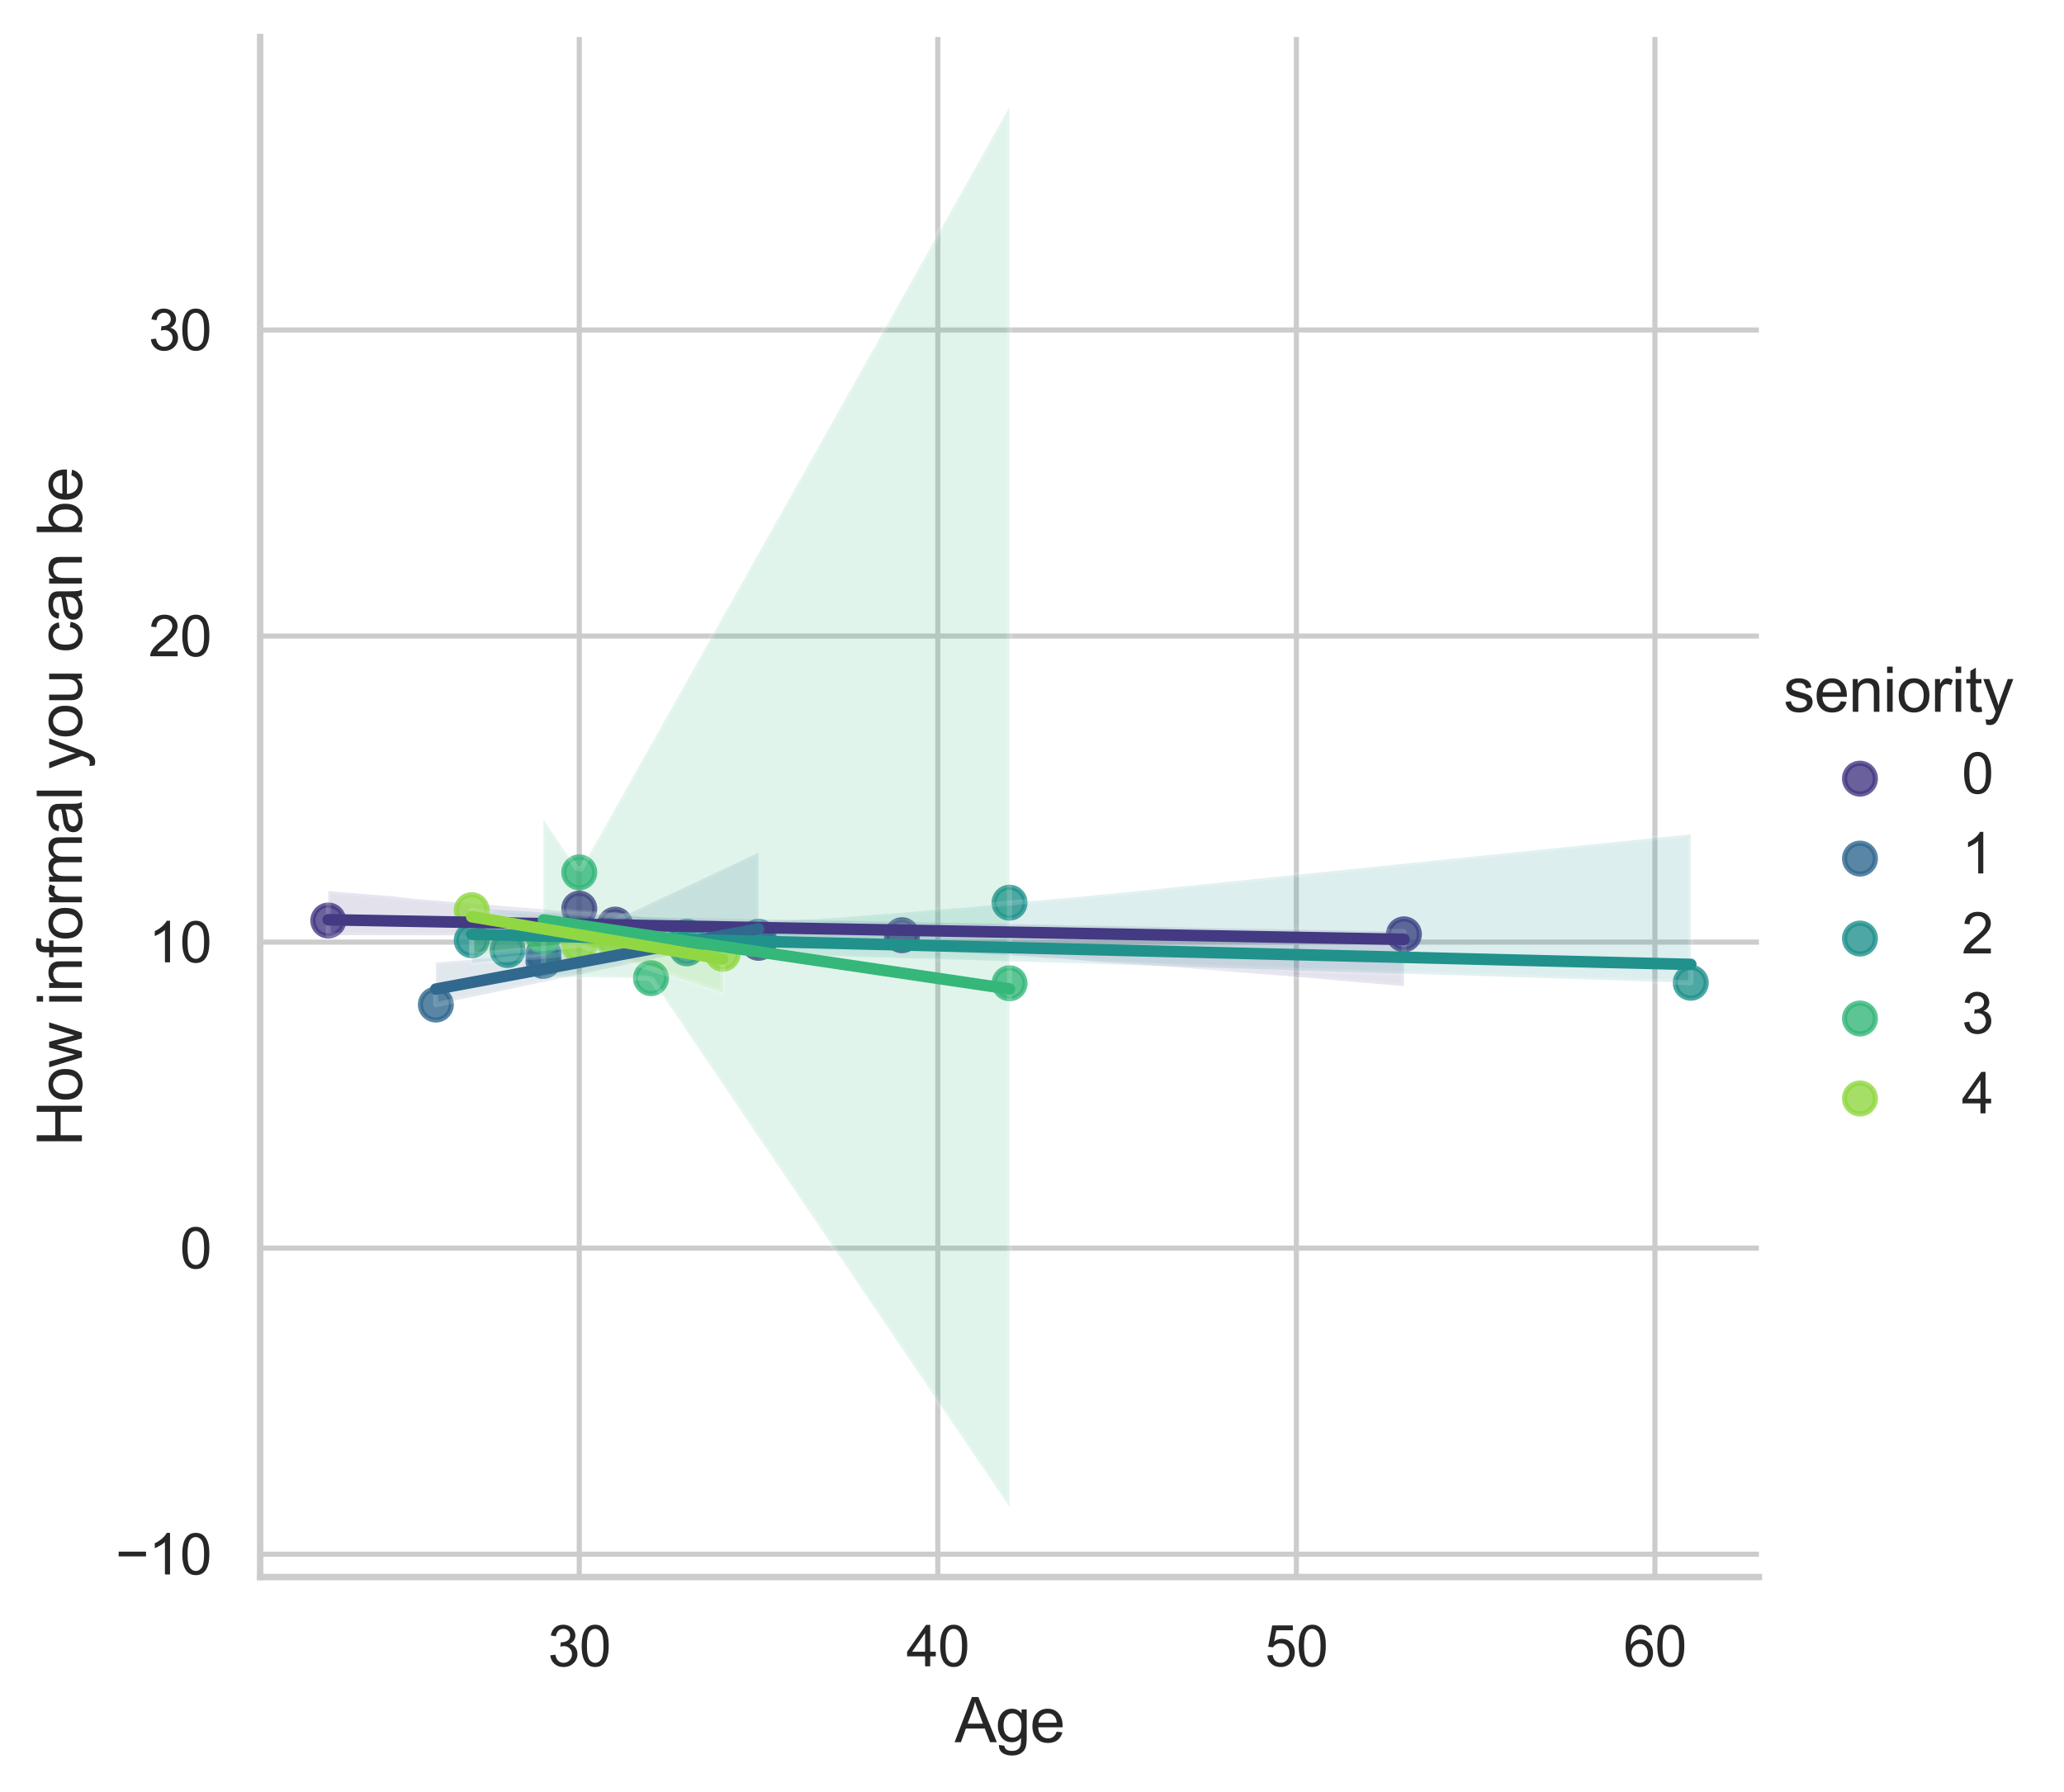 <?xml version="1.0" encoding="utf-8" standalone="no"?>
<!DOCTYPE svg PUBLIC "-//W3C//DTD SVG 1.1//EN"
  "http://www.w3.org/Graphics/SVG/1.1/DTD/svg11.dtd">
<svg xmlns:xlink="http://www.w3.org/1999/xlink" width="401.585pt" height="348.775pt" viewBox="0 0 401.585 348.775" xmlns="http://www.w3.org/2000/svg" version="1.1">
 <defs>
  <style type="text/css">*{stroke-linejoin: round; stroke-linecap: butt}</style>
 </defs>
 <g id="figure_1">
  <g id="patch_1">
   <path d="M 0 348.775 
L 401.585 348.775 
L 401.585 0 
L 0 0 
z
" style="fill: #ffffff"/>
  </g>
  <g id="axes_1">
   <g id="patch_2">
    <path d="M 50.62 306.9 
L 342.22 306.9 
L 342.22 7.2 
L 50.62 7.2 
z
" style="fill: #ffffff"/>
   </g>
   <g id="matplotlib.axis_1">
    <g id="xtick_1">
     <g id="line2d_1">
      <path d="M 112.707 306.9 
L 112.707 7.2 
" clip-path="url(#p3440f2f7db)" style="fill: none; stroke: #cccccc; stroke-linecap: round"/>
     </g>
     <g id="text_1">
      <!-- 30 -->
      <g style="fill: #262626" transform="translate(106.59 324.274) scale(0.11 -0.11)">
       <defs>
        <path id="ArialMT-33" d="M 269 1209 
L 831 1284 
Q 928 806 1161 595 
Q 1394 384 1728 384 
Q 2125 384 2398 659 
Q 2672 934 2672 1341 
Q 2672 1728 2419 1979 
Q 2166 2231 1775 2231 
Q 1616 2231 1378 2169 
L 1441 2663 
Q 1497 2656 1531 2656 
Q 1891 2656 2178 2843 
Q 2466 3031 2466 3422 
Q 2466 3731 2256 3934 
Q 2047 4138 1716 4138 
Q 1388 4138 1169 3931 
Q 950 3725 888 3313 
L 325 3413 
Q 428 3978 793 4289 
Q 1159 4600 1703 4600 
Q 2078 4600 2393 4439 
Q 2709 4278 2876 4000 
Q 3044 3722 3044 3409 
Q 3044 3113 2884 2869 
Q 2725 2625 2413 2481 
Q 2819 2388 3044 2092 
Q 3269 1797 3269 1353 
Q 3269 753 2831 336 
Q 2394 -81 1725 -81 
Q 1122 -81 723 278 
Q 325 638 269 1209 
z
" transform="scale(0.016)"/>
        <path id="ArialMT-30" d="M 266 2259 
Q 266 3072 433 3567 
Q 600 4063 929 4331 
Q 1259 4600 1759 4600 
Q 2128 4600 2406 4451 
Q 2684 4303 2865 4023 
Q 3047 3744 3150 3342 
Q 3253 2941 3253 2259 
Q 3253 1453 3087 958 
Q 2922 463 2592 192 
Q 2263 -78 1759 -78 
Q 1097 -78 719 397 
Q 266 969 266 2259 
z
M 844 2259 
Q 844 1131 1108 757 
Q 1372 384 1759 384 
Q 2147 384 2411 759 
Q 2675 1134 2675 2259 
Q 2675 3391 2411 3762 
Q 2147 4134 1753 4134 
Q 1366 4134 1134 3806 
Q 844 3388 844 2259 
z
" transform="scale(0.016)"/>
       </defs>
       <use xlink:href="#ArialMT-33"/>
       <use xlink:href="#ArialMT-30" x="55.615"/>
      </g>
     </g>
    </g>
    <g id="xtick_2">
     <g id="line2d_2">
      <path d="M 182.468 306.9 
L 182.468 7.2 
" clip-path="url(#p3440f2f7db)" style="fill: none; stroke: #cccccc; stroke-linecap: round"/>
     </g>
     <g id="text_2">
      <!-- 40 -->
      <g style="fill: #262626" transform="translate(176.351 324.274) scale(0.11 -0.11)">
       <defs>
        <path id="ArialMT-34" d="M 2069 0 
L 2069 1097 
L 81 1097 
L 81 1613 
L 2172 4581 
L 2631 4581 
L 2631 1613 
L 3250 1613 
L 3250 1097 
L 2631 1097 
L 2631 0 
L 2069 0 
z
M 2069 1613 
L 2069 3678 
L 634 1613 
L 2069 1613 
z
" transform="scale(0.016)"/>
       </defs>
       <use xlink:href="#ArialMT-34"/>
       <use xlink:href="#ArialMT-30" x="55.615"/>
      </g>
     </g>
    </g>
    <g id="xtick_3">
     <g id="line2d_3">
      <path d="M 252.228 306.9 
L 252.228 7.2 
" clip-path="url(#p3440f2f7db)" style="fill: none; stroke: #cccccc; stroke-linecap: round"/>
     </g>
     <g id="text_3">
      <!-- 50 -->
      <g style="fill: #262626" transform="translate(246.111 324.274) scale(0.11 -0.11)">
       <defs>
        <path id="ArialMT-35" d="M 266 1200 
L 856 1250 
Q 922 819 1161 601 
Q 1400 384 1738 384 
Q 2144 384 2425 690 
Q 2706 997 2706 1503 
Q 2706 1984 2436 2262 
Q 2166 2541 1728 2541 
Q 1456 2541 1237 2417 
Q 1019 2294 894 2097 
L 366 2166 
L 809 4519 
L 3088 4519 
L 3088 3981 
L 1259 3981 
L 1013 2750 
Q 1425 3038 1878 3038 
Q 2478 3038 2890 2622 
Q 3303 2206 3303 1553 
Q 3303 931 2941 478 
Q 2500 -78 1738 -78 
Q 1113 -78 717 272 
Q 322 622 266 1200 
z
" transform="scale(0.016)"/>
       </defs>
       <use xlink:href="#ArialMT-35"/>
       <use xlink:href="#ArialMT-30" x="55.615"/>
      </g>
     </g>
    </g>
    <g id="xtick_4">
     <g id="line2d_4">
      <path d="M 321.989 306.9 
L 321.989 7.2 
" clip-path="url(#p3440f2f7db)" style="fill: none; stroke: #cccccc; stroke-linecap: round"/>
     </g>
     <g id="text_4">
      <!-- 60 -->
      <g style="fill: #262626" transform="translate(315.872 324.274) scale(0.11 -0.11)">
       <defs>
        <path id="ArialMT-36" d="M 3184 3459 
L 2625 3416 
Q 2550 3747 2413 3897 
Q 2184 4138 1850 4138 
Q 1581 4138 1378 3988 
Q 1113 3794 959 3422 
Q 806 3050 800 2363 
Q 1003 2672 1297 2822 
Q 1591 2972 1913 2972 
Q 2475 2972 2870 2558 
Q 3266 2144 3266 1488 
Q 3266 1056 3080 686 
Q 2894 316 2569 119 
Q 2244 -78 1831 -78 
Q 1128 -78 684 439 
Q 241 956 241 2144 
Q 241 3472 731 4075 
Q 1159 4600 1884 4600 
Q 2425 4600 2770 4297 
Q 3116 3994 3184 3459 
z
M 888 1484 
Q 888 1194 1011 928 
Q 1134 663 1356 523 
Q 1578 384 1822 384 
Q 2178 384 2434 671 
Q 2691 959 2691 1453 
Q 2691 1928 2437 2201 
Q 2184 2475 1800 2475 
Q 1419 2475 1153 2201 
Q 888 1928 888 1484 
z
" transform="scale(0.016)"/>
       </defs>
       <use xlink:href="#ArialMT-36"/>
       <use xlink:href="#ArialMT-30" x="55.615"/>
      </g>
     </g>
    </g>
    <g id="text_5">
     <!-- Age -->
     <g style="fill: #262626" transform="translate(185.744 339.049) scale(0.12 -0.12)">
      <defs>
       <path id="ArialMT-41" d="M -9 0 
L 1750 4581 
L 2403 4581 
L 4278 0 
L 3588 0 
L 3053 1388 
L 1138 1388 
L 634 0 
L -9 0 
z
M 1313 1881 
L 2866 1881 
L 2388 3150 
Q 2169 3728 2063 4100 
Q 1975 3659 1816 3225 
L 1313 1881 
z
" transform="scale(0.016)"/>
       <path id="ArialMT-67" d="M 319 -275 
L 866 -356 
Q 900 -609 1056 -725 
Q 1266 -881 1628 -881 
Q 2019 -881 2231 -725 
Q 2444 -569 2519 -288 
Q 2563 -116 2559 434 
Q 2191 0 1641 0 
Q 956 0 581 494 
Q 206 988 206 1678 
Q 206 2153 378 2554 
Q 550 2956 876 3175 
Q 1203 3394 1644 3394 
Q 2231 3394 2613 2919 
L 2613 3319 
L 3131 3319 
L 3131 450 
Q 3131 -325 2973 -648 
Q 2816 -972 2473 -1159 
Q 2131 -1347 1631 -1347 
Q 1038 -1347 672 -1080 
Q 306 -813 319 -275 
z
M 784 1719 
Q 784 1066 1043 766 
Q 1303 466 1694 466 
Q 2081 466 2343 764 
Q 2606 1063 2606 1700 
Q 2606 2309 2336 2618 
Q 2066 2928 1684 2928 
Q 1309 2928 1046 2623 
Q 784 2319 784 1719 
z
" transform="scale(0.016)"/>
       <path id="ArialMT-65" d="M 2694 1069 
L 3275 997 
Q 3138 488 2766 206 
Q 2394 -75 1816 -75 
Q 1088 -75 661 373 
Q 234 822 234 1631 
Q 234 2469 665 2931 
Q 1097 3394 1784 3394 
Q 2450 3394 2872 2941 
Q 3294 2488 3294 1666 
Q 3294 1616 3291 1516 
L 816 1516 
Q 847 969 1125 678 
Q 1403 388 1819 388 
Q 2128 388 2347 550 
Q 2566 713 2694 1069 
z
M 847 1978 
L 2700 1978 
Q 2663 2397 2488 2606 
Q 2219 2931 1791 2931 
Q 1403 2931 1139 2672 
Q 875 2413 847 1978 
z
" transform="scale(0.016)"/>
      </defs>
      <use xlink:href="#ArialMT-41"/>
      <use xlink:href="#ArialMT-67" x="66.699"/>
      <use xlink:href="#ArialMT-65" x="122.314"/>
     </g>
    </g>
   </g>
   <g id="matplotlib.axis_2">
    <g id="ytick_1">
     <g id="line2d_5">
      <path d="M 50.62 302.463 
L 342.22 302.463 
" clip-path="url(#p3440f2f7db)" style="fill: none; stroke: #cccccc; stroke-linecap: round"/>
     </g>
     <g id="text_6">
      <!-- −10 -->
      <g style="fill: #262626" transform="translate(22.461 306.4) scale(0.11 -0.11)">
       <defs>
        <path id="ArialMT-2212" d="M 3381 1997 
L 356 1997 
L 356 2522 
L 3381 2522 
L 3381 1997 
z
" transform="scale(0.016)"/>
        <path id="ArialMT-31" d="M 2384 0 
L 1822 0 
L 1822 3584 
Q 1619 3391 1289 3197 
Q 959 3003 697 2906 
L 697 3450 
Q 1169 3672 1522 3987 
Q 1875 4303 2022 4600 
L 2384 4600 
L 2384 0 
z
" transform="scale(0.016)"/>
       </defs>
       <use xlink:href="#ArialMT-2212"/>
       <use xlink:href="#ArialMT-31" x="58.398"/>
       <use xlink:href="#ArialMT-30" x="114.014"/>
      </g>
     </g>
    </g>
    <g id="ytick_2">
     <g id="line2d_6">
      <path d="M 50.62 242.901 
L 342.22 242.901 
" clip-path="url(#p3440f2f7db)" style="fill: none; stroke: #cccccc; stroke-linecap: round"/>
     </g>
     <g id="text_7">
      <!-- 0 -->
      <g style="fill: #262626" transform="translate(35.003 246.838) scale(0.11 -0.11)">
       <use xlink:href="#ArialMT-30"/>
      </g>
     </g>
    </g>
    <g id="ytick_3">
     <g id="line2d_7">
      <path d="M 50.62 183.339 
L 342.22 183.339 
" clip-path="url(#p3440f2f7db)" style="fill: none; stroke: #cccccc; stroke-linecap: round"/>
     </g>
     <g id="text_8">
      <!-- 10 -->
      <g style="fill: #262626" transform="translate(28.886 187.276) scale(0.11 -0.11)">
       <use xlink:href="#ArialMT-31"/>
       <use xlink:href="#ArialMT-30" x="55.615"/>
      </g>
     </g>
    </g>
    <g id="ytick_4">
     <g id="line2d_8">
      <path d="M 50.62 123.777 
L 342.22 123.777 
" clip-path="url(#p3440f2f7db)" style="fill: none; stroke: #cccccc; stroke-linecap: round"/>
     </g>
     <g id="text_9">
      <!-- 20 -->
      <g style="fill: #262626" transform="translate(28.886 127.713) scale(0.11 -0.11)">
       <defs>
        <path id="ArialMT-32" d="M 3222 541 
L 3222 0 
L 194 0 
Q 188 203 259 391 
Q 375 700 629 1000 
Q 884 1300 1366 1694 
Q 2113 2306 2375 2664 
Q 2638 3022 2638 3341 
Q 2638 3675 2398 3904 
Q 2159 4134 1775 4134 
Q 1369 4134 1125 3890 
Q 881 3647 878 3216 
L 300 3275 
Q 359 3922 746 4261 
Q 1134 4600 1788 4600 
Q 2447 4600 2831 4234 
Q 3216 3869 3216 3328 
Q 3216 3053 3103 2787 
Q 2991 2522 2730 2228 
Q 2469 1934 1863 1422 
Q 1356 997 1212 845 
Q 1069 694 975 541 
L 3222 541 
z
" transform="scale(0.016)"/>
       </defs>
       <use xlink:href="#ArialMT-32"/>
       <use xlink:href="#ArialMT-30" x="55.615"/>
      </g>
     </g>
    </g>
    <g id="ytick_5">
     <g id="line2d_9">
      <path d="M 50.62 64.214 
L 342.22 64.214 
" clip-path="url(#p3440f2f7db)" style="fill: none; stroke: #cccccc; stroke-linecap: round"/>
     </g>
     <g id="text_10">
      <!-- 30 -->
      <g style="fill: #262626" transform="translate(28.886 68.151) scale(0.11 -0.11)">
       <use xlink:href="#ArialMT-33"/>
       <use xlink:href="#ArialMT-30" x="55.615"/>
      </g>
     </g>
    </g>
    <g id="text_11">
     <!-- How informal you can be -->
     <g style="fill: #262626" transform="translate(15.936 223.078) rotate(-90) scale(0.12 -0.12)">
      <defs>
       <path id="ArialMT-48" d="M 513 0 
L 513 4581 
L 1119 4581 
L 1119 2700 
L 3500 2700 
L 3500 4581 
L 4106 4581 
L 4106 0 
L 3500 0 
L 3500 2159 
L 1119 2159 
L 1119 0 
L 513 0 
z
" transform="scale(0.016)"/>
       <path id="ArialMT-6f" d="M 213 1659 
Q 213 2581 725 3025 
Q 1153 3394 1769 3394 
Q 2453 3394 2887 2945 
Q 3322 2497 3322 1706 
Q 3322 1066 3130 698 
Q 2938 331 2570 128 
Q 2203 -75 1769 -75 
Q 1072 -75 642 372 
Q 213 819 213 1659 
z
M 791 1659 
Q 791 1022 1069 705 
Q 1347 388 1769 388 
Q 2188 388 2466 706 
Q 2744 1025 2744 1678 
Q 2744 2294 2464 2611 
Q 2184 2928 1769 2928 
Q 1347 2928 1069 2612 
Q 791 2297 791 1659 
z
" transform="scale(0.016)"/>
       <path id="ArialMT-77" d="M 1034 0 
L 19 3319 
L 600 3319 
L 1128 1403 
L 1325 691 
Q 1338 744 1497 1375 
L 2025 3319 
L 2603 3319 
L 3100 1394 
L 3266 759 
L 3456 1400 
L 4025 3319 
L 4572 3319 
L 3534 0 
L 2950 0 
L 2422 1988 
L 2294 2553 
L 1622 0 
L 1034 0 
z
" transform="scale(0.016)"/>
       <path id="ArialMT-20" transform="scale(0.016)"/>
       <path id="ArialMT-69" d="M 425 3934 
L 425 4581 
L 988 4581 
L 988 3934 
L 425 3934 
z
M 425 0 
L 425 3319 
L 988 3319 
L 988 0 
L 425 0 
z
" transform="scale(0.016)"/>
       <path id="ArialMT-6e" d="M 422 0 
L 422 3319 
L 928 3319 
L 928 2847 
Q 1294 3394 1984 3394 
Q 2284 3394 2536 3286 
Q 2788 3178 2913 3003 
Q 3038 2828 3088 2588 
Q 3119 2431 3119 2041 
L 3119 0 
L 2556 0 
L 2556 2019 
Q 2556 2363 2490 2533 
Q 2425 2703 2258 2804 
Q 2091 2906 1866 2906 
Q 1506 2906 1245 2678 
Q 984 2450 984 1813 
L 984 0 
L 422 0 
z
" transform="scale(0.016)"/>
       <path id="ArialMT-66" d="M 556 0 
L 556 2881 
L 59 2881 
L 59 3319 
L 556 3319 
L 556 3672 
Q 556 4006 616 4169 
Q 697 4388 901 4523 
Q 1106 4659 1475 4659 
Q 1713 4659 2000 4603 
L 1916 4113 
Q 1741 4144 1584 4144 
Q 1328 4144 1222 4034 
Q 1116 3925 1116 3625 
L 1116 3319 
L 1763 3319 
L 1763 2881 
L 1116 2881 
L 1116 0 
L 556 0 
z
" transform="scale(0.016)"/>
       <path id="ArialMT-72" d="M 416 0 
L 416 3319 
L 922 3319 
L 922 2816 
Q 1116 3169 1280 3281 
Q 1444 3394 1641 3394 
Q 1925 3394 2219 3213 
L 2025 2691 
Q 1819 2813 1613 2813 
Q 1428 2813 1281 2702 
Q 1134 2591 1072 2394 
Q 978 2094 978 1738 
L 978 0 
L 416 0 
z
" transform="scale(0.016)"/>
       <path id="ArialMT-6d" d="M 422 0 
L 422 3319 
L 925 3319 
L 925 2853 
Q 1081 3097 1340 3245 
Q 1600 3394 1931 3394 
Q 2300 3394 2536 3241 
Q 2772 3088 2869 2813 
Q 3263 3394 3894 3394 
Q 4388 3394 4653 3120 
Q 4919 2847 4919 2278 
L 4919 0 
L 4359 0 
L 4359 2091 
Q 4359 2428 4304 2576 
Q 4250 2725 4106 2815 
Q 3963 2906 3769 2906 
Q 3419 2906 3187 2673 
Q 2956 2441 2956 1928 
L 2956 0 
L 2394 0 
L 2394 2156 
Q 2394 2531 2256 2718 
Q 2119 2906 1806 2906 
Q 1569 2906 1367 2781 
Q 1166 2656 1075 2415 
Q 984 2175 984 1722 
L 984 0 
L 422 0 
z
" transform="scale(0.016)"/>
       <path id="ArialMT-61" d="M 2588 409 
Q 2275 144 1986 34 
Q 1697 -75 1366 -75 
Q 819 -75 525 192 
Q 231 459 231 875 
Q 231 1119 342 1320 
Q 453 1522 633 1644 
Q 813 1766 1038 1828 
Q 1203 1872 1538 1913 
Q 2219 1994 2541 2106 
Q 2544 2222 2544 2253 
Q 2544 2597 2384 2738 
Q 2169 2928 1744 2928 
Q 1347 2928 1158 2789 
Q 969 2650 878 2297 
L 328 2372 
Q 403 2725 575 2942 
Q 747 3159 1072 3276 
Q 1397 3394 1825 3394 
Q 2250 3394 2515 3294 
Q 2781 3194 2906 3042 
Q 3031 2891 3081 2659 
Q 3109 2516 3109 2141 
L 3109 1391 
Q 3109 606 3145 398 
Q 3181 191 3288 0 
L 2700 0 
Q 2613 175 2588 409 
z
M 2541 1666 
Q 2234 1541 1622 1453 
Q 1275 1403 1131 1340 
Q 988 1278 909 1158 
Q 831 1038 831 891 
Q 831 666 1001 516 
Q 1172 366 1500 366 
Q 1825 366 2078 508 
Q 2331 650 2450 897 
Q 2541 1088 2541 1459 
L 2541 1666 
z
" transform="scale(0.016)"/>
       <path id="ArialMT-6c" d="M 409 0 
L 409 4581 
L 972 4581 
L 972 0 
L 409 0 
z
" transform="scale(0.016)"/>
       <path id="ArialMT-79" d="M 397 -1278 
L 334 -750 
Q 519 -800 656 -800 
Q 844 -800 956 -737 
Q 1069 -675 1141 -563 
Q 1194 -478 1313 -144 
Q 1328 -97 1363 -6 
L 103 3319 
L 709 3319 
L 1400 1397 
Q 1534 1031 1641 628 
Q 1738 1016 1872 1384 
L 2581 3319 
L 3144 3319 
L 1881 -56 
Q 1678 -603 1566 -809 
Q 1416 -1088 1222 -1217 
Q 1028 -1347 759 -1347 
Q 597 -1347 397 -1278 
z
" transform="scale(0.016)"/>
       <path id="ArialMT-75" d="M 2597 0 
L 2597 488 
Q 2209 -75 1544 -75 
Q 1250 -75 995 37 
Q 741 150 617 320 
Q 494 491 444 738 
Q 409 903 409 1263 
L 409 3319 
L 972 3319 
L 972 1478 
Q 972 1038 1006 884 
Q 1059 663 1231 536 
Q 1403 409 1656 409 
Q 1909 409 2131 539 
Q 2353 669 2445 892 
Q 2538 1116 2538 1541 
L 2538 3319 
L 3100 3319 
L 3100 0 
L 2597 0 
z
" transform="scale(0.016)"/>
       <path id="ArialMT-63" d="M 2588 1216 
L 3141 1144 
Q 3050 572 2676 248 
Q 2303 -75 1759 -75 
Q 1078 -75 664 370 
Q 250 816 250 1647 
Q 250 2184 428 2587 
Q 606 2991 970 3192 
Q 1334 3394 1763 3394 
Q 2303 3394 2647 3120 
Q 2991 2847 3088 2344 
L 2541 2259 
Q 2463 2594 2264 2762 
Q 2066 2931 1784 2931 
Q 1359 2931 1093 2626 
Q 828 2322 828 1663 
Q 828 994 1084 691 
Q 1341 388 1753 388 
Q 2084 388 2306 591 
Q 2528 794 2588 1216 
z
" transform="scale(0.016)"/>
       <path id="ArialMT-62" d="M 941 0 
L 419 0 
L 419 4581 
L 981 4581 
L 981 2947 
Q 1338 3394 1891 3394 
Q 2197 3394 2470 3270 
Q 2744 3147 2920 2923 
Q 3097 2700 3197 2384 
Q 3297 2069 3297 1709 
Q 3297 856 2875 390 
Q 2453 -75 1863 -75 
Q 1275 -75 941 416 
L 941 0 
z
M 934 1684 
Q 934 1088 1097 822 
Q 1363 388 1816 388 
Q 2184 388 2453 708 
Q 2722 1028 2722 1663 
Q 2722 2313 2464 2622 
Q 2206 2931 1841 2931 
Q 1472 2931 1203 2611 
Q 934 2291 934 1684 
z
" transform="scale(0.016)"/>
      </defs>
      <use xlink:href="#ArialMT-48"/>
      <use xlink:href="#ArialMT-6f" x="72.217"/>
      <use xlink:href="#ArialMT-77" x="127.832"/>
      <use xlink:href="#ArialMT-20" x="200.049"/>
      <use xlink:href="#ArialMT-69" x="227.832"/>
      <use xlink:href="#ArialMT-6e" x="250.049"/>
      <use xlink:href="#ArialMT-66" x="305.664"/>
      <use xlink:href="#ArialMT-6f" x="333.447"/>
      <use xlink:href="#ArialMT-72" x="389.062"/>
      <use xlink:href="#ArialMT-6d" x="422.363"/>
      <use xlink:href="#ArialMT-61" x="505.664"/>
      <use xlink:href="#ArialMT-6c" x="561.279"/>
      <use xlink:href="#ArialMT-20" x="583.496"/>
      <use xlink:href="#ArialMT-79" x="611.279"/>
      <use xlink:href="#ArialMT-6f" x="661.279"/>
      <use xlink:href="#ArialMT-75" x="716.895"/>
      <use xlink:href="#ArialMT-20" x="772.51"/>
      <use xlink:href="#ArialMT-63" x="800.293"/>
      <use xlink:href="#ArialMT-61" x="850.293"/>
      <use xlink:href="#ArialMT-6e" x="905.908"/>
      <use xlink:href="#ArialMT-20" x="961.523"/>
      <use xlink:href="#ArialMT-62" x="989.307"/>
      <use xlink:href="#ArialMT-65" x="1044.922"/>
     </g>
    </g>
   </g>
   <g id="PathCollection_1">
    <defs>
     <path id="m1d96b37800" d="M 0 3 
C 0.796 3 1.559 2.684 2.121 2.121 
C 2.684 1.559 3 0.796 3 0 
C 3 -0.796 2.684 -1.559 2.121 -2.121 
C 1.559 -2.684 0.796 -3 0 -3 
C -0.796 -3 -1.559 -2.684 -2.121 -2.121 
C -2.684 -1.559 -3 -0.796 -3 0 
C -3 0.796 -2.684 1.559 -2.121 2.121 
C -1.559 2.684 -0.796 3 0 3 
z
" style="stroke: #443983; stroke-opacity: 0.8"/>
    </defs>
    <g clip-path="url(#p3440f2f7db)">
     <use xlink:href="#m1d96b37800" x="63.875" y="179.142" style="fill: #443983; fill-opacity: 0.8; stroke: #443983; stroke-opacity: 0.8"/>
     <use xlink:href="#m1d96b37800" x="119.683" y="179.933" style="fill: #443983; fill-opacity: 0.8; stroke: #443983; stroke-opacity: 0.8"/>
     <use xlink:href="#m1d96b37800" x="273.157" y="181.825" style="fill: #443983; fill-opacity: 0.8; stroke: #443983; stroke-opacity: 0.8"/>
     <use xlink:href="#m1d96b37800" x="112.707" y="176.825" style="fill: #443983; fill-opacity: 0.8; stroke: #443983; stroke-opacity: 0.8"/>
     <use xlink:href="#m1d96b37800" x="175.492" y="182.005" style="fill: #443983; fill-opacity: 0.8; stroke: #443983; stroke-opacity: 0.8"/>
     <use xlink:href="#m1d96b37800" x="147.587" y="183.482" style="fill: #443983; fill-opacity: 0.8; stroke: #443983; stroke-opacity: 0.8"/>
    </g>
   </g>
   <g id="PolyCollection_1">
    <defs>
     <path id="mdf6f282b74" d="M 63.875 -175.363 
L 63.875 -166.782 
L 65.988 -166.779 
L 68.102 -166.777 
L 70.216 -166.774 
L 72.33 -166.772 
L 74.444 -166.769 
L 76.558 -166.767 
L 78.672 -166.764 
L 80.786 -166.762 
L 82.9 -166.759 
L 85.014 -166.757 
L 87.128 -166.754 
L 89.242 -166.752 
L 91.356 -166.749 
L 93.47 -166.747 
L 95.584 -166.744 
L 97.698 -166.742 
L 99.812 -166.74 
L 101.926 -166.737 
L 104.04 -166.733 
L 106.154 -166.715 
L 108.268 -166.697 
L 110.382 -166.679 
L 112.496 -166.661 
L 114.61 -166.657 
L 116.724 -166.661 
L 118.837 -166.665 
L 120.951 -166.669 
L 123.065 -166.656 
L 125.179 -166.654 
L 127.293 -166.654 
L 129.407 -166.583 
L 131.521 -166.494 
L 133.635 -166.388 
L 135.749 -166.383 
L 137.863 -166.382 
L 139.977 -166.134 
L 142.091 -165.991 
L 144.205 -165.765 
L 146.319 -165.649 
L 148.433 -165.627 
L 150.547 -165.563 
L 152.661 -165.588 
L 154.775 -165.614 
L 156.889 -165.597 
L 159.003 -165.498 
L 161.117 -165.47 
L 163.231 -165.341 
L 165.345 -165.203 
L 167.459 -165.034 
L 169.572 -164.922 
L 171.686 -164.787 
L 173.8 -164.556 
L 175.914 -164.416 
L 178.028 -164.26 
L 180.142 -164.056 
L 182.256 -163.851 
L 184.37 -163.645 
L 186.484 -163.44 
L 188.598 -163.311 
L 190.712 -163.193 
L 192.826 -163.076 
L 194.94 -162.959 
L 197.054 -162.843 
L 199.168 -162.726 
L 201.282 -162.586 
L 203.396 -162.399 
L 205.51 -162.287 
L 207.624 -162.16 
L 209.738 -161.962 
L 211.852 -161.765 
L 213.966 -161.586 
L 216.08 -161.448 
L 218.194 -161.31 
L 220.308 -161.173 
L 222.421 -161.035 
L 224.535 -160.891 
L 226.649 -160.722 
L 228.763 -160.554 
L 230.877 -160.385 
L 232.991 -160.217 
L 235.105 -160.049 
L 237.219 -159.88 
L 239.333 -159.712 
L 241.447 -159.543 
L 243.561 -159.375 
L 245.675 -159.206 
L 247.789 -159.038 
L 249.903 -158.869 
L 252.017 -158.701 
L 254.131 -158.52 
L 256.245 -158.336 
L 258.359 -158.152 
L 260.473 -157.967 
L 262.587 -157.783 
L 264.701 -157.599 
L 266.815 -157.415 
L 268.929 -157.231 
L 271.043 -157.047 
L 273.157 -156.862 
L 273.157 -167.464 
L 273.157 -167.464 
L 271.043 -167.505 
L 268.929 -167.546 
L 266.815 -167.588 
L 264.701 -167.629 
L 262.587 -167.67 
L 260.473 -167.711 
L 258.359 -167.753 
L 256.245 -167.794 
L 254.131 -167.835 
L 252.017 -167.877 
L 249.903 -167.918 
L 247.789 -167.959 
L 245.675 -167.993 
L 243.561 -168.025 
L 241.447 -168.057 
L 239.333 -168.089 
L 237.219 -168.121 
L 235.105 -168.166 
L 232.991 -168.214 
L 230.877 -168.261 
L 228.763 -168.309 
L 226.649 -168.356 
L 224.535 -168.404 
L 222.421 -168.451 
L 220.308 -168.496 
L 218.194 -168.537 
L 216.08 -168.579 
L 213.966 -168.62 
L 211.852 -168.661 
L 209.738 -168.642 
L 207.624 -168.702 
L 205.51 -168.762 
L 203.396 -168.822 
L 201.282 -168.868 
L 199.168 -168.909 
L 197.054 -168.95 
L 194.94 -168.992 
L 192.826 -169.033 
L 190.712 -169.074 
L 188.598 -169.116 
L 186.484 -169.157 
L 184.37 -169.198 
L 182.256 -169.24 
L 180.142 -169.281 
L 178.028 -169.322 
L 175.914 -169.363 
L 173.8 -169.405 
L 171.686 -169.446 
L 169.572 -169.487 
L 167.459 -169.529 
L 165.345 -169.57 
L 163.231 -169.611 
L 161.117 -169.653 
L 159.003 -169.694 
L 156.889 -169.735 
L 154.775 -169.776 
L 152.661 -169.818 
L 150.547 -169.827 
L 148.433 -169.824 
L 146.319 -169.881 
L 144.205 -169.945 
L 142.091 -170.01 
L 139.977 -170.066 
L 137.863 -170.107 
L 135.749 -170.148 
L 133.635 -170.19 
L 131.521 -170.232 
L 129.407 -170.273 
L 127.293 -170.336 
L 125.179 -170.382 
L 123.065 -170.548 
L 120.951 -170.601 
L 118.837 -170.756 
L 116.724 -170.861 
L 114.61 -171.04 
L 112.496 -171.164 
L 110.382 -171.438 
L 108.268 -171.519 
L 106.154 -171.755 
L 104.04 -171.95 
L 101.926 -172.12 
L 99.812 -172.291 
L 97.698 -172.461 
L 95.584 -172.633 
L 93.47 -172.805 
L 91.356 -172.976 
L 89.242 -173.147 
L 87.128 -173.318 
L 85.014 -173.489 
L 82.9 -173.659 
L 80.786 -173.829 
L 78.672 -174.059 
L 76.558 -174.326 
L 74.444 -174.502 
L 72.33 -174.671 
L 70.216 -174.839 
L 68.102 -175.007 
L 65.988 -175.174 
L 63.875 -175.363 
z
" style="stroke: #ffffff; stroke-opacity: 0.15"/>
    </defs>
    <g clip-path="url(#p3440f2f7db)">
     <use xlink:href="#mdf6f282b74" x="0" y="348.775" style="fill: #443983; fill-opacity: 0.15; stroke: #ffffff; stroke-opacity: 0.15"/>
    </g>
   </g>
   <g id="PathCollection_2">
    <defs>
     <path id="m1215863f44" d="M 0 3 
C 0.796 3 1.559 2.684 2.121 2.121 
C 2.684 1.559 3 0.796 3 0 
C 3 -0.796 2.684 -1.559 2.121 -2.121 
C 1.559 -2.684 0.796 -3 0 -3 
C -0.796 -3 -1.559 -2.684 -2.121 -2.121 
C -2.684 -1.559 -3 -0.796 -3 0 
C -3 0.796 -2.684 1.559 -2.121 2.121 
C -1.559 2.684 -0.796 3 0 3 
z
" style="stroke: #31688e; stroke-opacity: 0.8"/>
    </defs>
    <g clip-path="url(#p3440f2f7db)">
     <use xlink:href="#m1215863f44" x="105.731" y="187.006" style="fill: #31688e; fill-opacity: 0.8; stroke: #31688e; stroke-opacity: 0.8"/>
     <use xlink:href="#m1215863f44" x="147.587" y="182.283" style="fill: #31688e; fill-opacity: 0.8; stroke: #31688e; stroke-opacity: 0.8"/>
     <use xlink:href="#m1215863f44" x="84.803" y="195.497" style="fill: #31688e; fill-opacity: 0.8; stroke: #31688e; stroke-opacity: 0.8"/>
     <use xlink:href="#m1215863f44" x="105.731" y="185.641" style="fill: #31688e; fill-opacity: 0.8; stroke: #31688e; stroke-opacity: 0.8"/>
    </g>
   </g>
   <g id="PolyCollection_2">
    <defs>
     <path id="m5d689c4274" d="M 84.803 -161.455 
L 84.803 -153.278 
L 85.437 -153.411 
L 86.071 -153.545 
L 86.705 -153.678 
L 87.339 -153.812 
L 87.974 -153.945 
L 88.608 -154.079 
L 89.242 -154.212 
L 89.876 -154.346 
L 90.51 -154.479 
L 91.145 -154.613 
L 91.779 -154.746 
L 92.413 -154.88 
L 93.047 -155.013 
L 93.681 -155.147 
L 94.316 -155.28 
L 94.95 -155.414 
L 95.584 -155.547 
L 96.218 -155.681 
L 96.852 -155.814 
L 97.486 -155.947 
L 98.121 -156.081 
L 98.755 -156.214 
L 99.389 -156.348 
L 100.023 -156.481 
L 100.657 -156.615 
L 101.292 -156.748 
L 101.926 -156.882 
L 102.56 -157.015 
L 103.194 -157.149 
L 103.828 -157.282 
L 104.463 -157.416 
L 105.097 -157.549 
L 105.731 -157.683 
L 106.365 -157.816 
L 106.999 -157.95 
L 107.633 -158.083 
L 108.268 -158.217 
L 108.902 -158.35 
L 109.536 -158.484 
L 110.17 -158.617 
L 110.804 -158.75 
L 111.439 -158.884 
L 112.073 -159.017 
L 112.707 -159.151 
L 113.341 -159.284 
L 113.975 -159.418 
L 114.61 -159.551 
L 115.244 -159.685 
L 115.878 -159.818 
L 116.512 -159.952 
L 117.146 -160.085 
L 117.78 -160.219 
L 118.415 -160.352 
L 119.049 -160.486 
L 119.683 -160.619 
L 120.317 -160.753 
L 120.951 -160.886 
L 121.586 -161.02 
L 122.22 -161.153 
L 122.854 -161.287 
L 123.488 -161.42 
L 124.122 -161.553 
L 124.757 -161.687 
L 125.391 -161.82 
L 126.025 -161.954 
L 126.659 -162.087 
L 127.293 -162.221 
L 127.927 -162.354 
L 128.562 -162.488 
L 129.196 -162.621 
L 129.83 -162.755 
L 130.464 -162.888 
L 131.098 -163.022 
L 131.733 -163.155 
L 132.367 -163.289 
L 133.001 -163.422 
L 133.635 -163.556 
L 134.269 -163.689 
L 134.904 -163.823 
L 135.538 -163.956 
L 136.172 -164.09 
L 136.806 -164.223 
L 137.44 -164.357 
L 138.074 -164.49 
L 138.709 -164.623 
L 139.343 -164.757 
L 139.977 -164.89 
L 140.611 -165.024 
L 141.245 -165.157 
L 141.88 -165.291 
L 142.514 -165.424 
L 143.148 -165.558 
L 143.782 -165.691 
L 144.416 -165.825 
L 145.051 -165.958 
L 145.685 -166.092 
L 146.319 -166.225 
L 146.953 -166.359 
L 147.587 -166.492 
L 147.587 -182.847 
L 147.587 -182.847 
L 146.953 -182.548 
L 146.319 -182.249 
L 145.685 -181.951 
L 145.051 -181.652 
L 144.416 -181.353 
L 143.782 -181.055 
L 143.148 -180.756 
L 142.514 -180.457 
L 141.88 -180.159 
L 141.245 -179.86 
L 140.611 -179.561 
L 139.977 -179.263 
L 139.343 -178.964 
L 138.709 -178.665 
L 138.074 -178.367 
L 137.44 -178.068 
L 136.806 -177.769 
L 136.172 -177.471 
L 135.538 -177.172 
L 134.904 -176.873 
L 134.269 -176.575 
L 133.635 -176.276 
L 133.001 -175.977 
L 132.367 -175.678 
L 131.733 -175.38 
L 131.098 -175.081 
L 130.464 -174.782 
L 129.83 -174.484 
L 129.196 -174.185 
L 128.562 -173.886 
L 127.927 -173.588 
L 127.293 -173.289 
L 126.659 -172.99 
L 126.025 -172.692 
L 125.391 -172.393 
L 124.757 -172.094 
L 124.122 -171.796 
L 123.488 -171.497 
L 122.854 -171.198 
L 122.22 -170.9 
L 121.586 -170.601 
L 120.951 -170.302 
L 120.317 -170.004 
L 119.683 -169.705 
L 119.049 -169.406 
L 118.415 -169.108 
L 117.78 -168.809 
L 117.146 -168.51 
L 116.512 -168.212 
L 115.878 -167.913 
L 115.244 -167.614 
L 114.61 -167.316 
L 113.975 -167.017 
L 113.341 -166.718 
L 112.707 -166.42 
L 112.073 -166.121 
L 111.439 -165.822 
L 110.804 -165.524 
L 110.17 -165.225 
L 109.536 -164.926 
L 108.902 -164.628 
L 108.268 -164.329 
L 107.633 -164.03 
L 106.999 -163.732 
L 106.365 -163.433 
L 105.731 -163.134 
L 105.097 -163.083 
L 104.463 -163.032 
L 103.828 -162.982 
L 103.194 -162.931 
L 102.56 -162.88 
L 101.926 -162.829 
L 101.292 -162.778 
L 100.657 -162.727 
L 100.023 -162.676 
L 99.389 -162.625 
L 98.755 -162.575 
L 98.121 -162.524 
L 97.486 -162.473 
L 96.852 -162.422 
L 96.218 -162.371 
L 95.584 -162.32 
L 94.95 -162.269 
L 94.316 -162.218 
L 93.681 -162.167 
L 93.047 -162.117 
L 92.413 -162.066 
L 91.779 -162.015 
L 91.145 -161.964 
L 90.51 -161.913 
L 89.876 -161.862 
L 89.242 -161.811 
L 88.608 -161.76 
L 87.974 -161.71 
L 87.339 -161.659 
L 86.705 -161.608 
L 86.071 -161.557 
L 85.437 -161.506 
L 84.803 -161.455 
z
" style="stroke: #ffffff; stroke-opacity: 0.15"/>
    </defs>
    <g clip-path="url(#p3440f2f7db)">
     <use xlink:href="#m5d689c4274" x="0" y="348.775" style="fill: #31688e; fill-opacity: 0.15; stroke: #ffffff; stroke-opacity: 0.15"/>
    </g>
   </g>
   <g id="PathCollection_3">
    <defs>
     <path id="m19b4e3d7e8" d="M 0 3 
C 0.796 3 1.559 2.684 2.121 2.121 
C 2.684 1.559 3 0.796 3 0 
C 3 -0.796 2.684 -1.559 2.121 -2.121 
C 1.559 -2.684 0.796 -3 0 -3 
C -0.796 -3 -1.559 -2.684 -2.121 -2.121 
C -2.684 -1.559 -3 -0.796 -3 0 
C -3 0.796 -2.684 1.559 -2.121 2.121 
C -1.559 2.684 -0.796 3 0 3 
z
" style="stroke: #21918c; stroke-opacity: 0.8"/>
    </defs>
    <g clip-path="url(#p3440f2f7db)">
     <use xlink:href="#m19b4e3d7e8" x="91.779" y="182.973" style="fill: #21918c; fill-opacity: 0.8; stroke: #21918c; stroke-opacity: 0.8"/>
     <use xlink:href="#m19b4e3d7e8" x="133.635" y="184.555" style="fill: #21918c; fill-opacity: 0.8; stroke: #21918c; stroke-opacity: 0.8"/>
     <use xlink:href="#m19b4e3d7e8" x="133.635" y="182.259" style="fill: #21918c; fill-opacity: 0.8; stroke: #21918c; stroke-opacity: 0.8"/>
     <use xlink:href="#m19b4e3d7e8" x="98.755" y="184.886" style="fill: #21918c; fill-opacity: 0.8; stroke: #21918c; stroke-opacity: 0.8"/>
     <use xlink:href="#m19b4e3d7e8" x="328.965" y="191.254" style="fill: #21918c; fill-opacity: 0.8; stroke: #21918c; stroke-opacity: 0.8"/>
     <use xlink:href="#m19b4e3d7e8" x="196.42" y="175.668" style="fill: #21918c; fill-opacity: 0.8; stroke: #21918c; stroke-opacity: 0.8"/>
    </g>
   </g>
   <g id="PolyCollection_3">
    <defs>
     <path id="m484e4792d2" d="M 91.779 -171.957 
L 91.779 -161.395 
L 94.175 -161.651 
L 96.57 -161.908 
L 98.966 -162.165 
L 101.362 -162.423 
L 103.758 -162.517 
L 106.154 -162.719 
L 108.55 -162.984 
L 110.945 -163.249 
L 113.341 -163.485 
L 115.737 -163.701 
L 118.133 -163.812 
L 120.529 -163.835 
L 122.924 -163.832 
L 125.32 -163.829 
L 127.716 -163.755 
L 130.112 -163.72 
L 132.508 -163.683 
L 134.904 -163.608 
L 137.299 -163.532 
L 139.695 -163.457 
L 142.091 -163.381 
L 144.487 -163.306 
L 146.883 -163.23 
L 149.278 -163.155 
L 151.674 -163.079 
L 154.07 -163.004 
L 156.466 -162.929 
L 158.862 -162.854 
L 161.258 -162.778 
L 163.653 -162.703 
L 166.049 -162.628 
L 168.445 -162.552 
L 170.841 -162.477 
L 173.237 -162.403 
L 175.633 -162.335 
L 178.028 -162.267 
L 180.424 -162.199 
L 182.82 -162.13 
L 185.216 -162.062 
L 187.612 -161.994 
L 190.007 -161.925 
L 192.403 -161.85 
L 194.799 -161.775 
L 197.195 -161.7 
L 199.591 -161.625 
L 201.987 -161.55 
L 204.382 -161.475 
L 206.778 -161.4 
L 209.174 -161.325 
L 211.57 -161.25 
L 213.966 -161.175 
L 216.361 -161.1 
L 218.757 -161.025 
L 221.153 -160.95 
L 223.549 -160.872 
L 225.945 -160.794 
L 228.341 -160.717 
L 230.736 -160.639 
L 233.132 -160.562 
L 235.528 -160.484 
L 237.924 -160.407 
L 240.32 -160.33 
L 242.715 -160.252 
L 245.111 -160.175 
L 247.507 -160.097 
L 249.903 -160.02 
L 252.299 -159.942 
L 254.695 -159.865 
L 257.09 -159.787 
L 259.486 -159.712 
L 261.882 -159.64 
L 264.278 -159.568 
L 266.674 -159.497 
L 269.07 -159.425 
L 271.465 -159.353 
L 273.861 -159.282 
L 276.257 -159.21 
L 278.653 -159.138 
L 281.049 -159.066 
L 283.444 -158.992 
L 285.84 -158.916 
L 288.236 -158.839 
L 290.632 -158.761 
L 293.028 -158.682 
L 295.424 -158.607 
L 297.819 -158.534 
L 300.215 -158.457 
L 302.611 -158.378 
L 305.007 -158.299 
L 307.403 -158.219 
L 309.798 -158.147 
L 312.194 -158.073 
L 314.59 -157.996 
L 316.986 -157.919 
L 319.382 -157.842 
L 321.778 -157.763 
L 324.173 -157.684 
L 326.569 -157.603 
L 328.965 -157.52 
L 328.965 -186.422 
L 328.965 -186.422 
L 326.569 -186.175 
L 324.173 -185.929 
L 321.778 -185.683 
L 319.382 -185.436 
L 316.986 -185.19 
L 314.59 -184.944 
L 312.194 -184.697 
L 309.798 -184.451 
L 307.403 -184.205 
L 305.007 -183.958 
L 302.611 -183.712 
L 300.215 -183.466 
L 297.819 -183.219 
L 295.424 -182.973 
L 293.028 -182.727 
L 290.632 -182.48 
L 288.236 -182.234 
L 285.84 -181.987 
L 283.444 -181.741 
L 281.049 -181.494 
L 278.653 -181.248 
L 276.257 -181.001 
L 273.861 -180.755 
L 271.465 -180.508 
L 269.07 -180.262 
L 266.674 -180.015 
L 264.278 -179.769 
L 261.882 -179.522 
L 259.486 -179.276 
L 257.09 -179.029 
L 254.695 -178.783 
L 252.299 -178.537 
L 249.903 -178.29 
L 247.507 -178.044 
L 245.111 -177.802 
L 242.715 -177.567 
L 240.32 -177.331 
L 237.924 -177.075 
L 235.528 -176.818 
L 233.132 -176.565 
L 230.736 -176.318 
L 228.341 -176.072 
L 225.945 -175.826 
L 223.549 -175.58 
L 221.153 -175.334 
L 218.757 -175.089 
L 216.361 -174.86 
L 213.966 -174.631 
L 211.57 -174.402 
L 209.174 -174.154 
L 206.778 -173.949 
L 204.382 -173.745 
L 201.987 -173.541 
L 199.591 -173.335 
L 197.195 -173.109 
L 194.799 -172.897 
L 192.403 -172.612 
L 190.007 -172.34 
L 187.612 -172.124 
L 185.216 -171.957 
L 182.82 -171.775 
L 180.424 -171.566 
L 178.028 -171.361 
L 175.633 -171.146 
L 173.237 -171 
L 170.841 -170.808 
L 168.445 -170.609 
L 166.049 -170.42 
L 163.653 -170.225 
L 161.258 -170.078 
L 158.862 -169.89 
L 156.466 -169.81 
L 154.07 -169.653 
L 151.674 -169.615 
L 149.278 -169.529 
L 146.883 -169.599 
L 144.487 -169.455 
L 142.091 -169.54 
L 139.695 -169.626 
L 137.299 -169.712 
L 134.904 -169.797 
L 132.508 -169.885 
L 130.112 -170.009 
L 127.716 -170.133 
L 125.32 -170.257 
L 122.924 -170.38 
L 120.529 -170.494 
L 118.133 -170.574 
L 115.737 -170.691 
L 113.341 -170.817 
L 110.945 -170.944 
L 108.55 -171.071 
L 106.154 -171.197 
L 103.758 -171.324 
L 101.362 -171.451 
L 98.966 -171.577 
L 96.57 -171.704 
L 94.175 -171.831 
L 91.779 -171.957 
z
" style="stroke: #ffffff; stroke-opacity: 0.15"/>
    </defs>
    <g clip-path="url(#p3440f2f7db)">
     <use xlink:href="#m484e4792d2" x="0" y="348.775" style="fill: #21918c; fill-opacity: 0.15; stroke: #ffffff; stroke-opacity: 0.15"/>
    </g>
   </g>
   <g id="PathCollection_4">
    <defs>
     <path id="md8c1e8d1b7" d="M 0 3 
C 0.796 3 1.559 2.684 2.121 2.121 
C 2.684 1.559 3 0.796 3 0 
C 3 -0.796 2.684 -1.559 2.121 -2.121 
C 1.559 -2.684 0.796 -3 0 -3 
C -0.796 -3 -1.559 -2.684 -2.121 -2.121 
C -2.684 -1.559 -3 -0.796 -3 0 
C -3 0.796 -2.684 1.559 -2.121 2.121 
C -1.559 2.684 -0.796 3 0 3 
z
" style="stroke: #35b779; stroke-opacity: 0.8"/>
    </defs>
    <g clip-path="url(#p3440f2f7db)">
     <use xlink:href="#md8c1e8d1b7" x="126.659" y="190.355" style="fill: #35b779; fill-opacity: 0.8; stroke: #35b779; stroke-opacity: 0.8"/>
     <use xlink:href="#md8c1e8d1b7" x="196.42" y="191.354" style="fill: #35b779; fill-opacity: 0.8; stroke: #35b779; stroke-opacity: 0.8"/>
     <use xlink:href="#md8c1e8d1b7" x="112.707" y="169.77" style="fill: #35b779; fill-opacity: 0.8; stroke: #35b779; stroke-opacity: 0.8"/>
     <use xlink:href="#md8c1e8d1b7" x="105.731" y="182.182" style="fill: #35b779; fill-opacity: 0.8; stroke: #35b779; stroke-opacity: 0.8"/>
    </g>
   </g>
   <g id="PolyCollection_4">
    <defs>
     <path id="me455d6c652" d="M 105.731 -189.297 
L 105.731 -158.72 
L 106.647 -158.707 
L 107.563 -158.694 
L 108.479 -158.681 
L 109.395 -158.668 
L 110.311 -158.654 
L 111.227 -158.641 
L 112.143 -158.628 
L 113.059 -158.615 
L 113.975 -158.602 
L 114.891 -158.589 
L 115.807 -158.576 
L 116.724 -158.563 
L 117.64 -158.549 
L 118.556 -158.536 
L 119.472 -158.523 
L 120.388 -158.51 
L 121.304 -158.497 
L 122.22 -158.484 
L 123.136 -158.471 
L 124.052 -158.458 
L 124.968 -158.444 
L 125.884 -158.431 
L 126.8 -158.212 
L 127.716 -156.861 
L 128.632 -155.509 
L 129.548 -154.158 
L 130.464 -152.806 
L 131.38 -151.455 
L 132.296 -150.103 
L 133.212 -148.752 
L 134.128 -147.4 
L 135.044 -146.049 
L 135.961 -144.697 
L 136.877 -143.346 
L 137.793 -141.994 
L 138.709 -140.643 
L 139.625 -139.291 
L 140.541 -137.94 
L 141.457 -136.588 
L 142.373 -135.237 
L 143.289 -133.885 
L 144.205 -132.534 
L 145.121 -131.182 
L 146.037 -129.831 
L 146.953 -128.479 
L 147.869 -127.128 
L 148.785 -125.776 
L 149.701 -124.425 
L 150.617 -123.073 
L 151.533 -121.722 
L 152.449 -120.37 
L 153.365 -119.019 
L 154.282 -117.667 
L 155.198 -116.315 
L 156.114 -114.964 
L 157.03 -113.612 
L 157.946 -112.261 
L 158.862 -110.909 
L 159.778 -109.558 
L 160.694 -108.206 
L 161.61 -106.855 
L 162.526 -105.503 
L 163.442 -104.152 
L 164.358 -102.8 
L 165.274 -101.449 
L 166.19 -100.097 
L 167.106 -98.746 
L 168.022 -97.394 
L 168.938 -96.043 
L 169.854 -94.691 
L 170.77 -93.34 
L 171.686 -91.988 
L 172.603 -90.637 
L 173.519 -89.285 
L 174.435 -87.934 
L 175.351 -86.582 
L 176.267 -85.231 
L 177.183 -83.879 
L 178.099 -82.528 
L 179.015 -81.176 
L 179.931 -79.825 
L 180.847 -78.473 
L 181.763 -77.122 
L 182.679 -75.77 
L 183.595 -74.419 
L 184.511 -73.067 
L 185.427 -71.716 
L 186.343 -70.364 
L 187.259 -69.013 
L 188.175 -67.661 
L 189.091 -66.31 
L 190.007 -64.958 
L 190.923 -63.607 
L 191.84 -62.255 
L 192.756 -60.904 
L 193.672 -59.552 
L 194.588 -58.201 
L 195.504 -56.849 
L 196.42 -55.498 
L 196.42 -327.952 
L 196.42 -327.952 
L 195.504 -326.322 
L 194.588 -324.692 
L 193.672 -323.062 
L 192.756 -321.433 
L 191.84 -319.803 
L 190.923 -318.173 
L 190.007 -316.543 
L 189.091 -314.913 
L 188.175 -313.283 
L 187.259 -311.653 
L 186.343 -310.023 
L 185.427 -308.393 
L 184.511 -306.763 
L 183.595 -305.134 
L 182.679 -303.504 
L 181.763 -301.874 
L 180.847 -300.244 
L 179.931 -298.614 
L 179.015 -296.984 
L 178.099 -295.354 
L 177.183 -293.724 
L 176.267 -292.094 
L 175.351 -290.465 
L 174.435 -288.835 
L 173.519 -287.205 
L 172.603 -285.575 
L 171.686 -283.945 
L 170.77 -282.315 
L 169.854 -280.685 
L 168.938 -279.055 
L 168.022 -277.425 
L 167.106 -275.795 
L 166.19 -274.166 
L 165.274 -272.536 
L 164.358 -270.906 
L 163.442 -269.276 
L 162.526 -267.646 
L 161.61 -266.016 
L 160.694 -264.386 
L 159.778 -262.756 
L 158.862 -261.126 
L 157.946 -259.496 
L 157.03 -257.867 
L 156.114 -256.237 
L 155.198 -254.607 
L 154.282 -252.977 
L 153.365 -251.347 
L 152.449 -249.717 
L 151.533 -248.087 
L 150.617 -246.457 
L 149.701 -244.827 
L 148.785 -243.198 
L 147.869 -241.568 
L 146.953 -239.938 
L 146.037 -238.308 
L 145.121 -236.678 
L 144.205 -235.048 
L 143.289 -233.418 
L 142.373 -231.788 
L 141.457 -230.158 
L 140.541 -228.528 
L 139.625 -226.899 
L 138.709 -225.269 
L 137.793 -223.639 
L 136.877 -222.009 
L 135.961 -220.379 
L 135.044 -218.749 
L 134.128 -217.119 
L 133.212 -215.489 
L 132.296 -213.859 
L 131.38 -212.23 
L 130.464 -210.6 
L 129.548 -208.97 
L 128.632 -207.34 
L 127.716 -205.71 
L 126.8 -204.08 
L 125.884 -202.45 
L 124.968 -200.82 
L 124.052 -199.19 
L 123.136 -197.56 
L 122.22 -195.931 
L 121.304 -194.301 
L 120.388 -192.671 
L 119.472 -191.041 
L 118.556 -189.411 
L 117.64 -187.781 
L 116.724 -186.151 
L 115.807 -184.521 
L 114.891 -182.891 
L 113.975 -181.261 
L 113.059 -179.632 
L 112.143 -179.836 
L 111.227 -181.188 
L 110.311 -182.539 
L 109.395 -183.891 
L 108.479 -185.242 
L 107.563 -186.594 
L 106.647 -187.945 
L 105.731 -189.297 
z
" style="stroke: #ffffff; stroke-opacity: 0.15"/>
    </defs>
    <g clip-path="url(#p3440f2f7db)">
     <use xlink:href="#me455d6c652" x="0" y="348.775" style="fill: #35b779; fill-opacity: 0.15; stroke: #ffffff; stroke-opacity: 0.15"/>
    </g>
   </g>
   <g id="PathCollection_5">
    <defs>
     <path id="m405bad5b49" d="M 0 3 
C 0.796 3 1.559 2.684 2.121 2.121 
C 2.684 1.559 3 0.796 3 0 
C 3 -0.796 2.684 -1.559 2.121 -2.121 
C 1.559 -2.684 0.796 -3 0 -3 
C -0.796 -3 -1.559 -2.684 -2.121 -2.121 
C -2.684 -1.559 -3 -0.796 -3 0 
C -3 0.796 -2.684 1.559 -2.121 2.121 
C -1.559 2.684 -0.796 3 0 3 
z
" style="stroke: #90d743; stroke-opacity: 0.8"/>
    </defs>
    <g clip-path="url(#p3440f2f7db)">
     <use xlink:href="#m405bad5b49" x="119.683" y="183.366" style="fill: #90d743; fill-opacity: 0.8; stroke: #90d743; stroke-opacity: 0.8"/>
     <use xlink:href="#m405bad5b49" x="140.611" y="185.62" style="fill: #90d743; fill-opacity: 0.8; stroke: #90d743; stroke-opacity: 0.8"/>
     <use xlink:href="#m405bad5b49" x="91.779" y="177.125" style="fill: #90d743; fill-opacity: 0.8; stroke: #90d743; stroke-opacity: 0.8"/>
     <use xlink:href="#m405bad5b49" x="112.707" y="183.97" style="fill: #90d743; fill-opacity: 0.8; stroke: #90d743; stroke-opacity: 0.8"/>
    </g>
   </g>
   <g id="PolyCollection_5">
    <defs>
     <path id="mefbd9e8527" d="M 91.779 -171.65 
L 91.779 -162.995 
L 92.272 -163.038 
L 92.765 -163.08 
L 93.259 -163.123 
L 93.752 -163.166 
L 94.245 -163.208 
L 94.738 -163.251 
L 95.232 -163.294 
L 95.725 -163.336 
L 96.218 -163.379 
L 96.711 -163.422 
L 97.205 -163.464 
L 97.698 -163.507 
L 98.191 -163.55 
L 98.684 -163.592 
L 99.178 -163.635 
L 99.671 -163.678 
L 100.164 -163.72 
L 100.657 -163.763 
L 101.151 -163.806 
L 101.644 -163.848 
L 102.137 -163.891 
L 102.63 -163.934 
L 103.124 -163.976 
L 103.617 -164.019 
L 104.11 -164.062 
L 104.603 -164.104 
L 105.097 -164.147 
L 105.59 -164.19 
L 106.083 -164.232 
L 106.577 -164.275 
L 107.07 -164.318 
L 107.563 -164.36 
L 108.056 -164.403 
L 108.55 -164.446 
L 109.043 -164.488 
L 109.536 -164.531 
L 110.029 -164.574 
L 110.523 -164.616 
L 111.016 -164.659 
L 111.509 -164.702 
L 112.002 -164.744 
L 112.496 -164.787 
L 112.989 -164.713 
L 113.482 -164.552 
L 113.975 -164.39 
L 114.469 -164.229 
L 114.962 -164.068 
L 115.455 -163.906 
L 115.948 -163.745 
L 116.442 -163.584 
L 116.935 -163.422 
L 117.428 -163.261 
L 117.921 -163.1 
L 118.415 -162.938 
L 118.908 -162.777 
L 119.401 -162.616 
L 119.894 -162.454 
L 120.388 -162.293 
L 120.881 -162.132 
L 121.374 -161.97 
L 121.867 -161.809 
L 122.361 -161.648 
L 122.854 -161.486 
L 123.347 -161.325 
L 123.841 -161.164 
L 124.334 -161.002 
L 124.827 -160.841 
L 125.32 -160.68 
L 125.814 -160.518 
L 126.307 -160.357 
L 126.8 -160.196 
L 127.293 -160.034 
L 127.787 -159.873 
L 128.28 -159.712 
L 128.773 -159.55 
L 129.266 -159.389 
L 129.76 -159.228 
L 130.253 -159.066 
L 130.746 -158.905 
L 131.239 -158.744 
L 131.733 -158.582 
L 132.226 -158.421 
L 132.719 -158.26 
L 133.212 -158.098 
L 133.706 -157.937 
L 134.199 -157.776 
L 134.692 -157.614 
L 135.185 -157.453 
L 135.679 -157.292 
L 136.172 -157.13 
L 136.665 -156.969 
L 137.158 -156.808 
L 137.652 -156.646 
L 138.145 -156.485 
L 138.638 -156.324 
L 139.131 -156.162 
L 139.625 -156.001 
L 140.118 -155.84 
L 140.611 -155.678 
L 140.611 -167.218 
L 140.611 -167.218 
L 140.118 -167.176 
L 139.625 -167.133 
L 139.131 -167.091 
L 138.638 -167.048 
L 138.145 -167.005 
L 137.652 -166.963 
L 137.158 -166.92 
L 136.665 -166.877 
L 136.172 -166.835 
L 135.679 -166.792 
L 135.185 -166.749 
L 134.692 -166.707 
L 134.199 -166.664 
L 133.706 -166.621 
L 133.212 -166.579 
L 132.719 -166.536 
L 132.226 -166.493 
L 131.733 -166.451 
L 131.239 -166.408 
L 130.746 -166.365 
L 130.253 -166.323 
L 129.76 -166.28 
L 129.266 -166.237 
L 128.773 -166.195 
L 128.28 -166.152 
L 127.787 -166.109 
L 127.293 -166.067 
L 126.8 -166.024 
L 126.307 -165.981 
L 125.814 -165.939 
L 125.32 -165.896 
L 124.827 -165.901 
L 124.334 -165.987 
L 123.841 -166.072 
L 123.347 -166.158 
L 122.854 -166.244 
L 122.361 -166.33 
L 121.867 -166.416 
L 121.374 -166.502 
L 120.881 -166.587 
L 120.388 -166.673 
L 119.894 -166.759 
L 119.401 -166.845 
L 118.908 -166.931 
L 118.415 -167.016 
L 117.921 -167.102 
L 117.428 -167.188 
L 116.935 -167.274 
L 116.442 -167.36 
L 115.948 -167.445 
L 115.455 -167.531 
L 114.962 -167.617 
L 114.469 -167.703 
L 113.975 -167.789 
L 113.482 -167.875 
L 112.989 -167.96 
L 112.496 -168.046 
L 112.002 -168.132 
L 111.509 -168.218 
L 111.016 -168.304 
L 110.523 -168.389 
L 110.029 -168.475 
L 109.536 -168.561 
L 109.043 -168.647 
L 108.55 -168.733 
L 108.056 -168.818 
L 107.563 -168.904 
L 107.07 -168.99 
L 106.577 -169.076 
L 106.083 -169.162 
L 105.59 -169.247 
L 105.097 -169.333 
L 104.603 -169.419 
L 104.11 -169.505 
L 103.617 -169.591 
L 103.124 -169.677 
L 102.63 -169.762 
L 102.137 -169.848 
L 101.644 -169.934 
L 101.151 -170.02 
L 100.657 -170.106 
L 100.164 -170.191 
L 99.671 -170.277 
L 99.178 -170.363 
L 98.684 -170.449 
L 98.191 -170.535 
L 97.698 -170.62 
L 97.205 -170.706 
L 96.711 -170.792 
L 96.218 -170.878 
L 95.725 -170.964 
L 95.232 -171.049 
L 94.738 -171.135 
L 94.245 -171.221 
L 93.752 -171.307 
L 93.259 -171.393 
L 92.765 -171.479 
L 92.272 -171.564 
L 91.779 -171.65 
z
" style="stroke: #ffffff; stroke-opacity: 0.15"/>
    </defs>
    <g clip-path="url(#p3440f2f7db)">
     <use xlink:href="#mefbd9e8527" x="0" y="348.775" style="fill: #90d743; fill-opacity: 0.15; stroke: #ffffff; stroke-opacity: 0.15"/>
    </g>
   </g>
   <g id="line2d_10">
    <path d="M 63.875 178.987 
L 65.988 179.026 
L 68.102 179.065 
L 70.216 179.103 
L 72.33 179.142 
L 74.444 179.18 
L 76.558 179.219 
L 78.672 179.257 
L 80.786 179.296 
L 82.9 179.334 
L 85.014 179.373 
L 87.128 179.412 
L 89.242 179.45 
L 91.356 179.489 
L 93.47 179.527 
L 95.584 179.566 
L 97.698 179.604 
L 99.812 179.643 
L 101.926 179.681 
L 104.04 179.72 
L 106.154 179.759 
L 108.268 179.797 
L 110.382 179.836 
L 112.496 179.874 
L 114.61 179.913 
L 116.724 179.951 
L 118.837 179.99 
L 120.951 180.028 
L 123.065 180.067 
L 125.179 180.106 
L 127.293 180.144 
L 129.407 180.183 
L 131.521 180.221 
L 133.635 180.26 
L 135.749 180.298 
L 137.863 180.337 
L 139.977 180.375 
L 142.091 180.414 
L 144.205 180.453 
L 146.319 180.491 
L 148.433 180.53 
L 150.547 180.568 
L 152.661 180.607 
L 154.775 180.645 
L 156.889 180.684 
L 159.003 180.722 
L 161.117 180.761 
L 163.231 180.8 
L 165.345 180.838 
L 167.459 180.877 
L 169.572 180.915 
L 171.686 180.954 
L 173.8 180.992 
L 175.914 181.031 
L 178.028 181.069 
L 180.142 181.108 
L 182.256 181.146 
L 184.37 181.185 
L 186.484 181.224 
L 188.598 181.262 
L 190.712 181.301 
L 192.826 181.339 
L 194.94 181.378 
L 197.054 181.416 
L 199.168 181.455 
L 201.282 181.493 
L 203.396 181.532 
L 205.51 181.571 
L 207.624 181.609 
L 209.738 181.648 
L 211.852 181.686 
L 213.966 181.725 
L 216.08 181.763 
L 218.194 181.802 
L 220.308 181.84 
L 222.421 181.879 
L 224.535 181.918 
L 226.649 181.956 
L 228.763 181.995 
L 230.877 182.033 
L 232.991 182.072 
L 235.105 182.11 
L 237.219 182.149 
L 239.333 182.187 
L 241.447 182.226 
L 243.561 182.265 
L 245.675 182.303 
L 247.789 182.342 
L 249.903 182.38 
L 252.017 182.419 
L 254.131 182.457 
L 256.245 182.496 
L 258.359 182.534 
L 260.473 182.573 
L 262.587 182.612 
L 264.701 182.65 
L 266.815 182.689 
L 268.929 182.727 
L 271.043 182.766 
L 273.157 182.804 
" clip-path="url(#p3440f2f7db)" style="fill: none; stroke: #443983; stroke-width: 2.25; stroke-linecap: round"/>
   </g>
   <g id="line2d_11">
    <path d="M 84.803 192.485 
L 85.437 192.367 
L 86.071 192.248 
L 86.705 192.13 
L 87.339 192.012 
L 87.974 191.894 
L 88.608 191.775 
L 89.242 191.657 
L 89.876 191.539 
L 90.51 191.421 
L 91.145 191.302 
L 91.779 191.184 
L 92.413 191.066 
L 93.047 190.948 
L 93.681 190.829 
L 94.316 190.711 
L 94.95 190.593 
L 95.584 190.475 
L 96.218 190.356 
L 96.852 190.238 
L 97.486 190.12 
L 98.121 190.001 
L 98.755 189.883 
L 99.389 189.765 
L 100.023 189.647 
L 100.657 189.528 
L 101.292 189.41 
L 101.926 189.292 
L 102.56 189.174 
L 103.194 189.055 
L 103.828 188.937 
L 104.463 188.819 
L 105.097 188.701 
L 105.731 188.582 
L 106.365 188.464 
L 106.999 188.346 
L 107.633 188.227 
L 108.268 188.109 
L 108.902 187.991 
L 109.536 187.873 
L 110.17 187.754 
L 110.804 187.636 
L 111.439 187.518 
L 112.073 187.4 
L 112.707 187.281 
L 113.341 187.163 
L 113.975 187.045 
L 114.61 186.927 
L 115.244 186.808 
L 115.878 186.69 
L 116.512 186.572 
L 117.146 186.453 
L 117.78 186.335 
L 118.415 186.217 
L 119.049 186.099 
L 119.683 185.98 
L 120.317 185.862 
L 120.951 185.744 
L 121.586 185.626 
L 122.22 185.507 
L 122.854 185.389 
L 123.488 185.271 
L 124.122 185.153 
L 124.757 185.034 
L 125.391 184.916 
L 126.025 184.798 
L 126.659 184.68 
L 127.293 184.561 
L 127.927 184.443 
L 128.562 184.325 
L 129.196 184.206 
L 129.83 184.088 
L 130.464 183.97 
L 131.098 183.852 
L 131.733 183.733 
L 132.367 183.615 
L 133.001 183.497 
L 133.635 183.379 
L 134.269 183.26 
L 134.904 183.142 
L 135.538 183.024 
L 136.172 182.906 
L 136.806 182.787 
L 137.44 182.669 
L 138.074 182.551 
L 138.709 182.432 
L 139.343 182.314 
L 139.977 182.196 
L 140.611 182.078 
L 141.245 181.959 
L 141.88 181.841 
L 142.514 181.723 
L 143.148 181.605 
L 143.782 181.486 
L 144.416 181.368 
L 145.051 181.25 
L 145.685 181.132 
L 146.319 181.013 
L 146.953 180.895 
L 147.587 180.777 
" clip-path="url(#p3440f2f7db)" style="fill: none; stroke: #31688e; stroke-width: 2.25; stroke-linecap: round"/>
   </g>
   <g id="line2d_12">
    <path d="M 91.779 181.817 
L 94.175 181.876 
L 96.57 181.935 
L 98.966 181.994 
L 101.362 182.054 
L 103.758 182.113 
L 106.154 182.172 
L 108.55 182.231 
L 110.945 182.291 
L 113.341 182.35 
L 115.737 182.409 
L 118.133 182.468 
L 120.529 182.527 
L 122.924 182.587 
L 125.32 182.646 
L 127.716 182.705 
L 130.112 182.764 
L 132.508 182.824 
L 134.904 182.883 
L 137.299 182.942 
L 139.695 183.001 
L 142.091 183.061 
L 144.487 183.12 
L 146.883 183.179 
L 149.278 183.238 
L 151.674 183.298 
L 154.07 183.357 
L 156.466 183.416 
L 158.862 183.475 
L 161.258 183.535 
L 163.653 183.594 
L 166.049 183.653 
L 168.445 183.712 
L 170.841 183.772 
L 173.237 183.831 
L 175.633 183.89 
L 178.028 183.949 
L 180.424 184.009 
L 182.82 184.068 
L 185.216 184.127 
L 187.612 184.186 
L 190.007 184.245 
L 192.403 184.305 
L 194.799 184.364 
L 197.195 184.423 
L 199.591 184.482 
L 201.987 184.542 
L 204.382 184.601 
L 206.778 184.66 
L 209.174 184.719 
L 211.57 184.779 
L 213.966 184.838 
L 216.361 184.897 
L 218.757 184.956 
L 221.153 185.016 
L 223.549 185.075 
L 225.945 185.134 
L 228.341 185.193 
L 230.736 185.253 
L 233.132 185.312 
L 235.528 185.371 
L 237.924 185.43 
L 240.32 185.49 
L 242.715 185.549 
L 245.111 185.608 
L 247.507 185.667 
L 249.903 185.727 
L 252.299 185.786 
L 254.695 185.845 
L 257.09 185.904 
L 259.486 185.963 
L 261.882 186.023 
L 264.278 186.082 
L 266.674 186.141 
L 269.07 186.2 
L 271.465 186.26 
L 273.861 186.319 
L 276.257 186.378 
L 278.653 186.437 
L 281.049 186.497 
L 283.444 186.556 
L 285.84 186.615 
L 288.236 186.674 
L 290.632 186.734 
L 293.028 186.793 
L 295.424 186.852 
L 297.819 186.911 
L 300.215 186.971 
L 302.611 187.03 
L 305.007 187.089 
L 307.403 187.148 
L 309.798 187.208 
L 312.194 187.267 
L 314.59 187.326 
L 316.986 187.385 
L 319.382 187.444 
L 321.778 187.504 
L 324.173 187.563 
L 326.569 187.622 
L 328.965 187.681 
" clip-path="url(#p3440f2f7db)" style="fill: none; stroke: #21918c; stroke-width: 2.25; stroke-linecap: round"/>
   </g>
   <g id="line2d_13">
    <path d="M 105.731 179.021 
L 106.647 179.157 
L 107.563 179.292 
L 108.479 179.428 
L 109.395 179.564 
L 110.311 179.7 
L 111.227 179.836 
L 112.143 179.971 
L 113.059 180.107 
L 113.975 180.243 
L 114.891 180.379 
L 115.807 180.514 
L 116.724 180.65 
L 117.64 180.786 
L 118.556 180.922 
L 119.472 181.058 
L 120.388 181.193 
L 121.304 181.329 
L 122.22 181.465 
L 123.136 181.601 
L 124.052 181.736 
L 124.968 181.872 
L 125.884 182.008 
L 126.8 182.144 
L 127.716 182.28 
L 128.632 182.415 
L 129.548 182.551 
L 130.464 182.687 
L 131.38 182.823 
L 132.296 182.958 
L 133.212 183.094 
L 134.128 183.23 
L 135.044 183.366 
L 135.961 183.502 
L 136.877 183.637 
L 137.793 183.773 
L 138.709 183.909 
L 139.625 184.045 
L 140.541 184.18 
L 141.457 184.316 
L 142.373 184.452 
L 143.289 184.588 
L 144.205 184.724 
L 145.121 184.859 
L 146.037 184.995 
L 146.953 185.131 
L 147.869 185.267 
L 148.785 185.402 
L 149.701 185.538 
L 150.617 185.674 
L 151.533 185.81 
L 152.449 185.946 
L 153.365 186.081 
L 154.282 186.217 
L 155.198 186.353 
L 156.114 186.489 
L 157.03 186.624 
L 157.946 186.76 
L 158.862 186.896 
L 159.778 187.032 
L 160.694 187.168 
L 161.61 187.303 
L 162.526 187.439 
L 163.442 187.575 
L 164.358 187.711 
L 165.274 187.846 
L 166.19 187.982 
L 167.106 188.118 
L 168.022 188.254 
L 168.938 188.39 
L 169.854 188.525 
L 170.77 188.661 
L 171.686 188.797 
L 172.603 188.933 
L 173.519 189.068 
L 174.435 189.204 
L 175.351 189.34 
L 176.267 189.476 
L 177.183 189.612 
L 178.099 189.747 
L 179.015 189.883 
L 179.931 190.019 
L 180.847 190.155 
L 181.763 190.29 
L 182.679 190.426 
L 183.595 190.562 
L 184.511 190.698 
L 185.427 190.834 
L 186.343 190.969 
L 187.259 191.105 
L 188.175 191.241 
L 189.091 191.377 
L 190.007 191.512 
L 190.923 191.648 
L 191.84 191.784 
L 192.756 191.92 
L 193.672 192.056 
L 194.588 192.191 
L 195.504 192.327 
L 196.42 192.463 
" clip-path="url(#p3440f2f7db)" style="fill: none; stroke: #35b779; stroke-width: 2.25; stroke-linecap: round"/>
   </g>
   <g id="line2d_14">
    <path d="M 91.779 178.4 
L 92.272 178.483 
L 92.765 178.566 
L 93.259 178.649 
L 93.752 178.733 
L 94.245 178.816 
L 94.738 178.899 
L 95.232 178.982 
L 95.725 179.066 
L 96.218 179.149 
L 96.711 179.232 
L 97.205 179.315 
L 97.698 179.399 
L 98.191 179.482 
L 98.684 179.565 
L 99.178 179.648 
L 99.671 179.732 
L 100.164 179.815 
L 100.657 179.898 
L 101.151 179.981 
L 101.644 180.065 
L 102.137 180.148 
L 102.63 180.231 
L 103.124 180.314 
L 103.617 180.398 
L 104.11 180.481 
L 104.603 180.564 
L 105.097 180.647 
L 105.59 180.73 
L 106.083 180.814 
L 106.577 180.897 
L 107.07 180.98 
L 107.563 181.063 
L 108.056 181.147 
L 108.55 181.23 
L 109.043 181.313 
L 109.536 181.396 
L 110.029 181.48 
L 110.523 181.563 
L 111.016 181.646 
L 111.509 181.729 
L 112.002 181.813 
L 112.496 181.896 
L 112.989 181.979 
L 113.482 182.062 
L 113.975 182.146 
L 114.469 182.229 
L 114.962 182.312 
L 115.455 182.395 
L 115.948 182.479 
L 116.442 182.562 
L 116.935 182.645 
L 117.428 182.728 
L 117.921 182.812 
L 118.415 182.895 
L 118.908 182.978 
L 119.401 183.061 
L 119.894 183.144 
L 120.388 183.228 
L 120.881 183.311 
L 121.374 183.394 
L 121.867 183.477 
L 122.361 183.561 
L 122.854 183.644 
L 123.347 183.727 
L 123.841 183.81 
L 124.334 183.894 
L 124.827 183.977 
L 125.32 184.06 
L 125.814 184.143 
L 126.307 184.227 
L 126.8 184.31 
L 127.293 184.393 
L 127.787 184.476 
L 128.28 184.56 
L 128.773 184.643 
L 129.266 184.726 
L 129.76 184.809 
L 130.253 184.893 
L 130.746 184.976 
L 131.239 185.059 
L 131.733 185.142 
L 132.226 185.226 
L 132.719 185.309 
L 133.212 185.392 
L 133.706 185.475 
L 134.199 185.558 
L 134.692 185.642 
L 135.185 185.725 
L 135.679 185.808 
L 136.172 185.891 
L 136.665 185.975 
L 137.158 186.058 
L 137.652 186.141 
L 138.145 186.224 
L 138.638 186.308 
L 139.131 186.391 
L 139.625 186.474 
L 140.118 186.557 
L 140.611 186.641 
" clip-path="url(#p3440f2f7db)" style="fill: none; stroke: #90d743; stroke-width: 2.25; stroke-linecap: round"/>
   </g>
   <g id="patch_3">
    <path d="M 50.62 306.9 
L 50.62 7.2 
" style="fill: none; stroke: #cccccc; stroke-width: 1.25; stroke-linejoin: miter; stroke-linecap: square"/>
   </g>
   <g id="patch_4">
    <path d="M 50.62 306.9 
L 342.22 306.9 
" style="fill: none; stroke: #cccccc; stroke-width: 1.25; stroke-linejoin: miter; stroke-linecap: square"/>
   </g>
  </g>
  <g id="legend_1">
   <g id="text_12">
    <!-- seniority -->
    <g style="fill: #262626" transform="translate(347.004 138.52) scale(0.12 -0.12)">
     <defs>
      <path id="ArialMT-73" d="M 197 991 
L 753 1078 
Q 800 744 1014 566 
Q 1228 388 1613 388 
Q 2000 388 2187 545 
Q 2375 703 2375 916 
Q 2375 1106 2209 1216 
Q 2094 1291 1634 1406 
Q 1016 1563 777 1677 
Q 538 1791 414 1992 
Q 291 2194 291 2438 
Q 291 2659 392 2848 
Q 494 3038 669 3163 
Q 800 3259 1026 3326 
Q 1253 3394 1513 3394 
Q 1903 3394 2198 3281 
Q 2494 3169 2634 2976 
Q 2775 2784 2828 2463 
L 2278 2388 
Q 2241 2644 2061 2787 
Q 1881 2931 1553 2931 
Q 1166 2931 1000 2803 
Q 834 2675 834 2503 
Q 834 2394 903 2306 
Q 972 2216 1119 2156 
Q 1203 2125 1616 2013 
Q 2213 1853 2448 1751 
Q 2684 1650 2818 1456 
Q 2953 1263 2953 975 
Q 2953 694 2789 445 
Q 2625 197 2315 61 
Q 2006 -75 1616 -75 
Q 969 -75 630 194 
Q 291 463 197 991 
z
" transform="scale(0.016)"/>
      <path id="ArialMT-74" d="M 1650 503 
L 1731 6 
Q 1494 -44 1306 -44 
Q 1000 -44 831 53 
Q 663 150 594 308 
Q 525 466 525 972 
L 525 2881 
L 113 2881 
L 113 3319 
L 525 3319 
L 525 4141 
L 1084 4478 
L 1084 3319 
L 1650 3319 
L 1650 2881 
L 1084 2881 
L 1084 941 
Q 1084 700 1114 631 
Q 1144 563 1211 522 
Q 1278 481 1403 481 
Q 1497 481 1650 503 
z
" transform="scale(0.016)"/>
     </defs>
     <use xlink:href="#ArialMT-73"/>
     <use xlink:href="#ArialMT-65" x="50"/>
     <use xlink:href="#ArialMT-6e" x="105.615"/>
     <use xlink:href="#ArialMT-69" x="161.23"/>
     <use xlink:href="#ArialMT-6f" x="183.447"/>
     <use xlink:href="#ArialMT-72" x="239.062"/>
     <use xlink:href="#ArialMT-69" x="272.363"/>
     <use xlink:href="#ArialMT-74" x="294.58"/>
     <use xlink:href="#ArialMT-79" x="322.363"/>
    </g>
   </g>
   <g id="PathCollection_6">
    <g>
     <use xlink:href="#m1d96b37800" x="361.886" y="151.531" style="fill: #443983; fill-opacity: 0.8; stroke: #443983; stroke-opacity: 0.8"/>
    </g>
   </g>
   <g id="text_13">
    <!-- 0 -->
    <g style="fill: #262626" transform="translate(381.686 154.419) scale(0.11 -0.11)">
     <use xlink:href="#ArialMT-30"/>
    </g>
   </g>
   <g id="PathCollection_7">
    <g>
     <use xlink:href="#m1215863f44" x="361.886" y="167.091" style="fill: #31688e; fill-opacity: 0.8; stroke: #31688e; stroke-opacity: 0.8"/>
    </g>
   </g>
   <g id="text_14">
    <!-- 1 -->
    <g style="fill: #262626" transform="translate(381.686 169.979) scale(0.11 -0.11)">
     <use xlink:href="#ArialMT-31"/>
    </g>
   </g>
   <g id="PathCollection_8">
    <g>
     <use xlink:href="#m19b4e3d7e8" x="361.886" y="182.651" style="fill: #21918c; fill-opacity: 0.8; stroke: #21918c; stroke-opacity: 0.8"/>
    </g>
   </g>
   <g id="text_15">
    <!-- 2 -->
    <g style="fill: #262626" transform="translate(381.686 185.539) scale(0.11 -0.11)">
     <use xlink:href="#ArialMT-32"/>
    </g>
   </g>
   <g id="PathCollection_9">
    <g>
     <use xlink:href="#md8c1e8d1b7" x="361.886" y="198.211" style="fill: #35b779; fill-opacity: 0.8; stroke: #35b779; stroke-opacity: 0.8"/>
    </g>
   </g>
   <g id="text_16">
    <!-- 3 -->
    <g style="fill: #262626" transform="translate(381.686 201.098) scale(0.11 -0.11)">
     <use xlink:href="#ArialMT-33"/>
    </g>
   </g>
   <g id="PathCollection_10">
    <g>
     <use xlink:href="#m405bad5b49" x="361.886" y="213.771" style="fill: #90d743; fill-opacity: 0.8; stroke: #90d743; stroke-opacity: 0.8"/>
    </g>
   </g>
   <g id="text_17">
    <!-- 4 -->
    <g style="fill: #262626" transform="translate(381.686 216.658) scale(0.11 -0.11)">
     <use xlink:href="#ArialMT-34"/>
    </g>
   </g>
  </g>
 </g>
 <defs>
  <clipPath id="p3440f2f7db">
   <rect x="50.62" y="7.2" width="291.6" height="299.7"/>
  </clipPath>
 </defs>
</svg>
